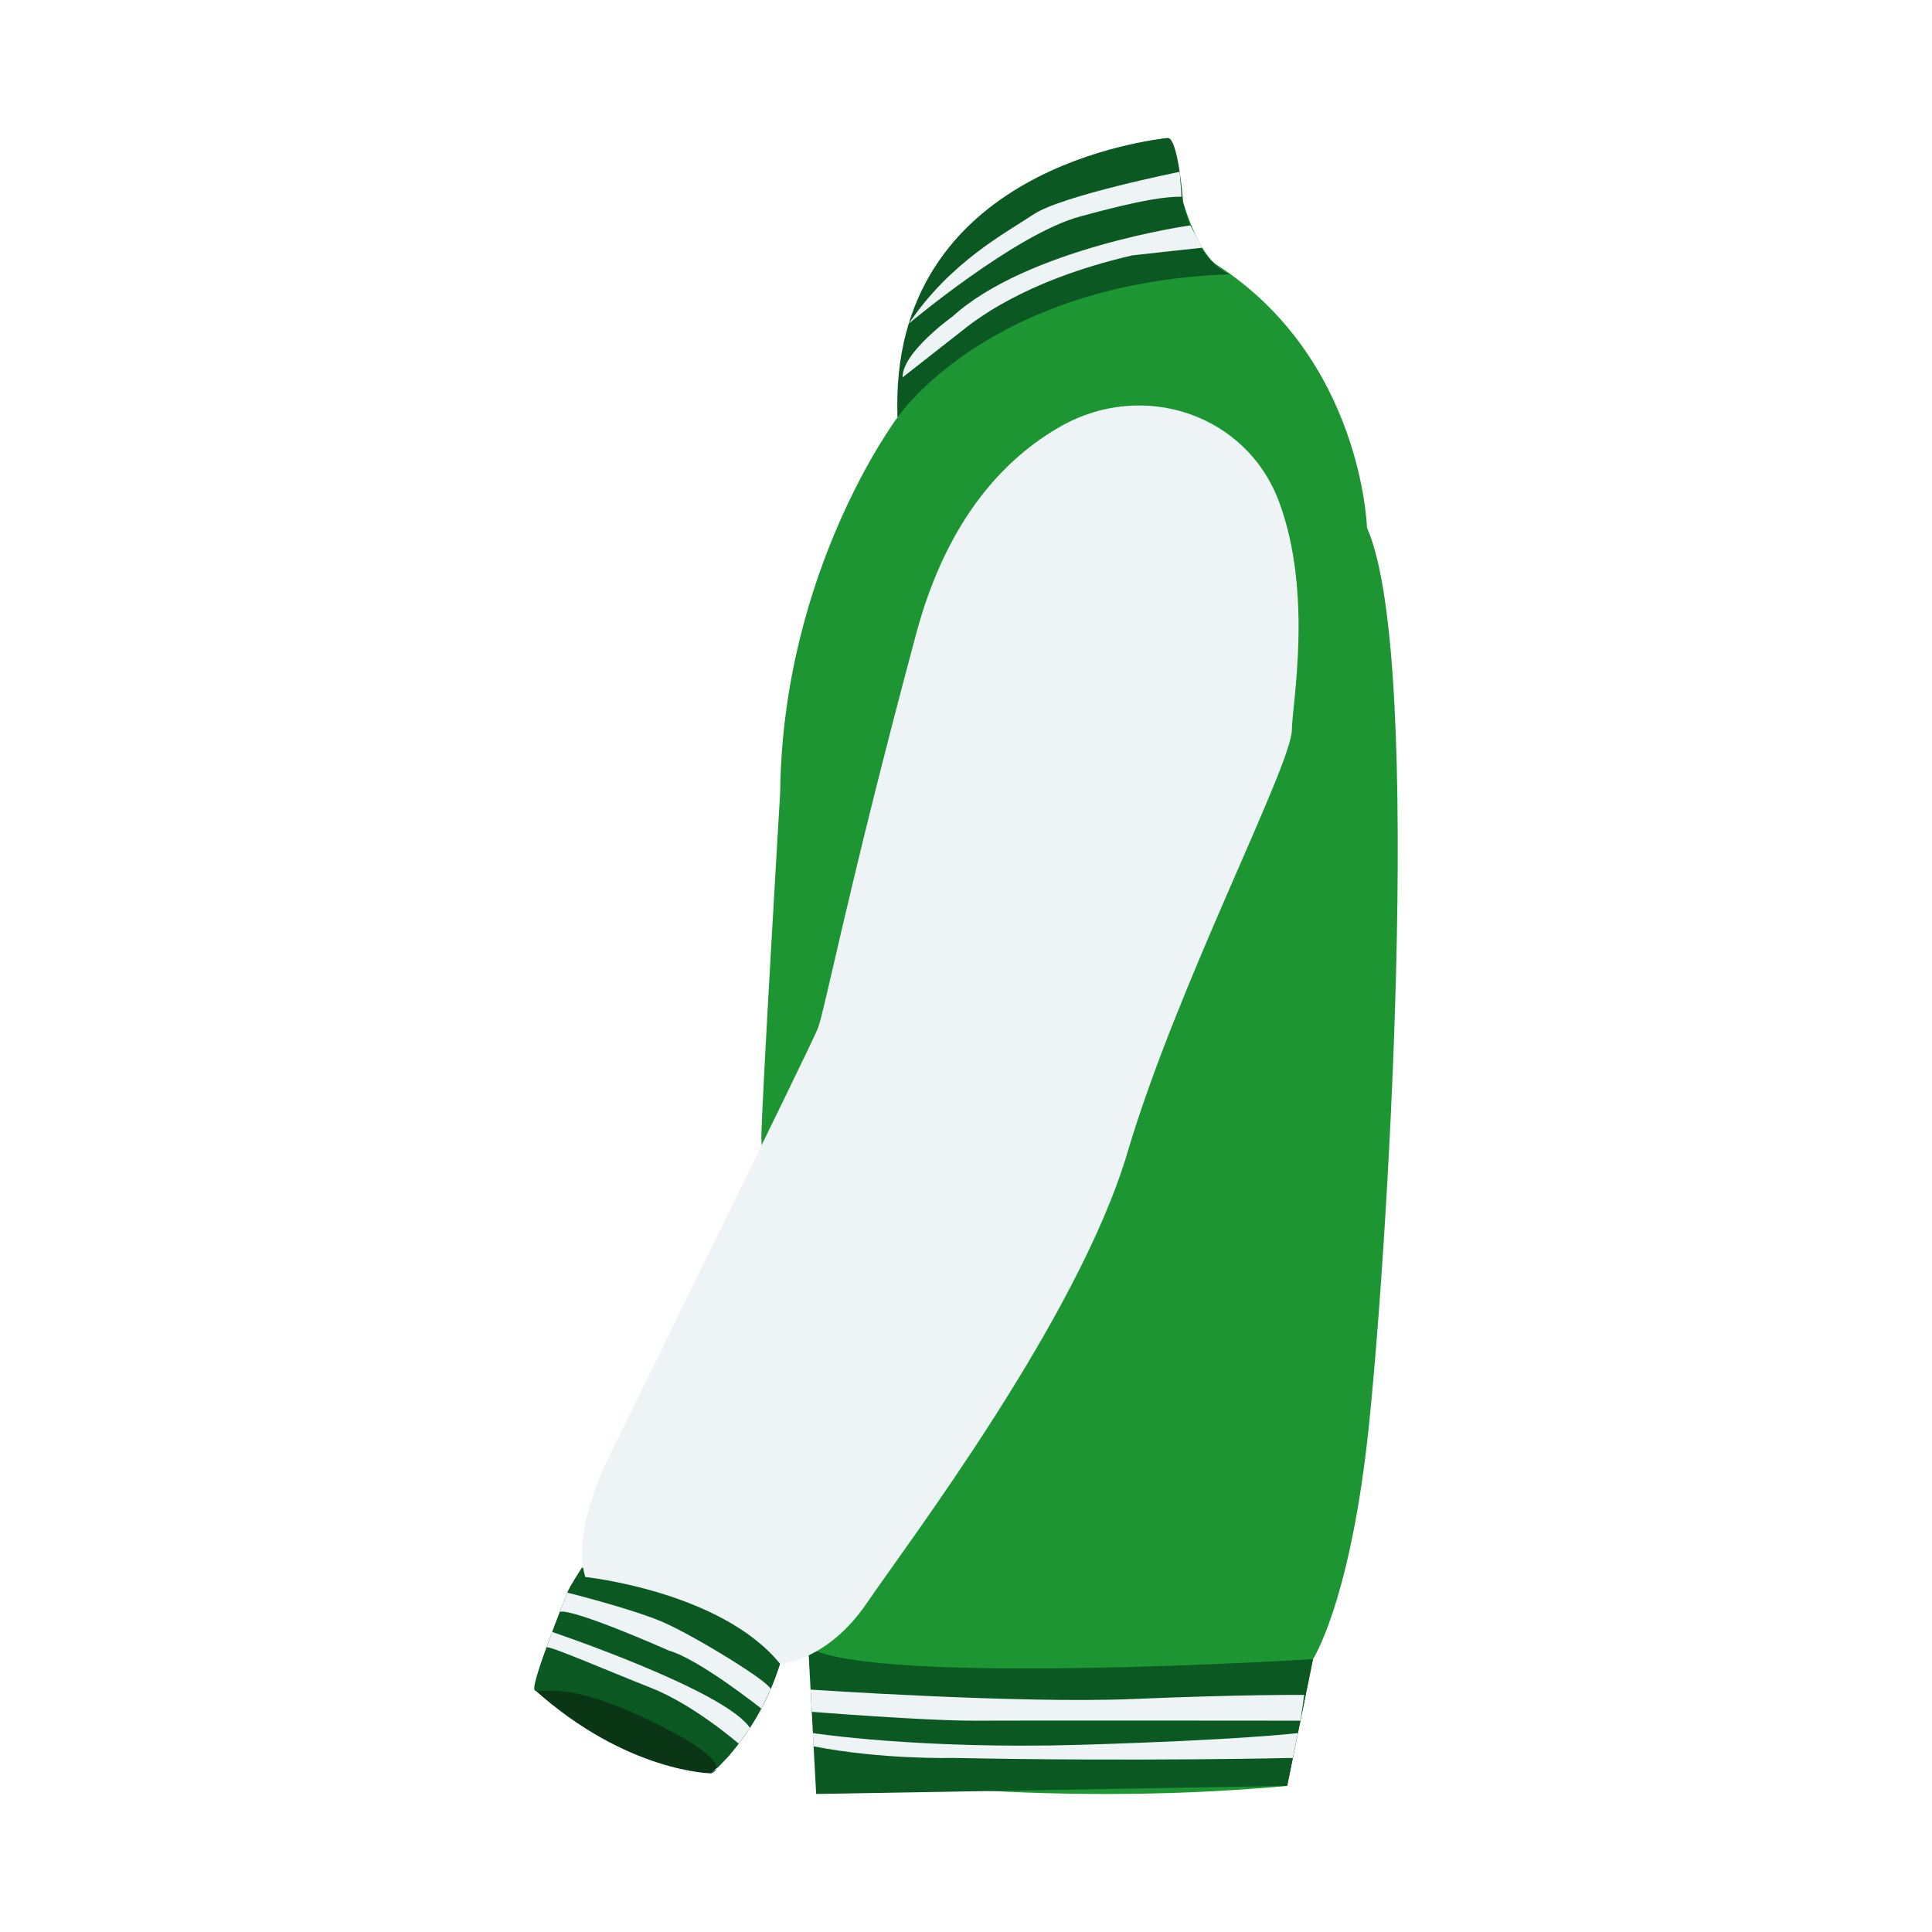 <?xml version="1.0" encoding="utf-8"?>
<!-- Generator: Adobe Illustrator 23.0.2, SVG Export Plug-In . SVG Version: 6.00 Build 0)  -->
<svg version="1.1" id="Layer_1" xmlns="http://www.w3.org/2000/svg" xmlns:xlink="http://www.w3.org/1999/xlink" x="0px" y="0px"
	 viewBox="0 0 488.45 488.45" style="enable-background:new 0 0 488.45 488.45;" xml:space="preserve">
<style type="text/css">
	.st0{fill:#C6C6C6;}
	.st1{fill:#070707;}
	.st2{fill:#090909;}
	.st3{fill:none;stroke:#000000;stroke-width:3;stroke-miterlimit:10;}
	.st4{fill:#F5E586;}
	.st5{fill:#2582AC;}
	.st6{fill:#6B3C39;}
	.st7{fill:#823F32;}
	.st8{fill:#562B25;}
	.st9{fill:none;stroke:#070707;stroke-miterlimit:10;}
	.st10{clip-path:url(#SVGID_2_);}
	.st11{fill:none;stroke:#F5E586;stroke-width:5;stroke-miterlimit:10;}
	.st12{clip-path:url(#SVGID_4_);}
	.st13{fill:#191413;}
	.st14{fill:#B88B74;}
	.st15{fill:#F1A562;}
	.st16{fill:#FDFDFD;}
	.st17{fill:#EF331A;}
	.st18{fill:#D6271A;}
	.st19{fill:#FFFFFF;}
	.st20{fill:#6B0E0A;}
	.st21{fill:#F9F9F8;}
	.st22{fill:#FEFEFF;}
	.st23{fill:#1D9533;stroke:#FFFFFF;stroke-width:5;stroke-miterlimit:10;}
	.st24{fill:#EF331A;stroke:#B23B32;stroke-width:2;stroke-miterlimit:10;}
	.st25{fill:#4A0F7B;}
	.st26{fill:#C6160E;}
	.st27{clip-path:url(#SVGID_6_);}
	.st28{fill:none;stroke:#562B25;stroke-width:1.2;stroke-miterlimit:10;}
	.st29{clip-path:url(#SVGID_8_);}
	.st30{fill:#1D9533;}
	.st31{fill:#0C5822;}
	.st32{fill:#0B3615;}
	.st33{fill:#1D9533;stroke:#115F24;stroke-width:1.5;stroke-miterlimit:10;}
	.st34{fill:#134A1D;}
	.st35{clip-path:url(#SVGID_10_);}
	.st36{fill:#EEF4F5;}
	.st37{fill:#155D84;}
	.st38{fill:#1879AE;}
	.st39{fill:#114156;}
	.st40{fill:#121111;}
	.st41{fill:#33110D;}
	.st42{clip-path:url(#SVGID_12_);}
	.st43{fill:#A0522D;}
	.st44{fill:#F42121;}
	.st45{fill:#FAB00B;}
	.st46{fill:#F5DDDB;}
	.st47{fill:#F66831;}
	.st48{opacity:0.49;fill:url(#);}
	.st49{opacity:0.53;}
	.st50{clip-path:url(#SVGID_14_);}
	.st51{fill:#DDDDDD;}
	.st52{fill:#B2B2B2;}
	.st53{fill:#757575;}
	.st54{fill:#3F3F3F;}
	.st55{fill:#070706;}
	.st56{fill:#F6C7DB;}
	.st57{fill:#040404;}
	.st58{fill:#F13C8B;}
	.st59{fill:#0A0A09;}
	.st60{fill:#239830;}
	.st61{fill:#1F6DAF;}
	.st62{clip-path:url(#SVGID_16_);}
	.st63{fill:#A6DAE9;}
	.st64{fill:#144863;}
	.st65{clip-path:url(#SVGID_18_);}
	.st66{clip-path:url(#SVGID_20_);}
	.st67{clip-path:url(#SVGID_22_);}
	.st68{clip-path:url(#SVGID_24_);}
	.st69{clip-path:url(#SVGID_26_);}
	.st70{fill:#10441D;}
	.st71{fill:#2B9B2E;}
</style>
<g>
	<g>
		<path class="st30" d="M204.36,416.5l2.37,32.05c0,0,54.01,8.9,118.69,2.97l6.53-32.05c0,0,8.9-13.65,13.65-54.6
			c4.75-40.95,14.84-198.22,0-231.45c0,0-1.19-42.73-37.98-66.47c0,0-7.12-3.56-12.46-32.05c0,0-63.5,5.93-68.25,70.62
			c0,0-29.08,38.58-29.67,94.96c0,0-4.75,79.53-4.75,87.24S204.36,416.5,204.36,416.5z"/>
		<g>
			<path class="st31" d="M204.36,416.5l1.98,37.05l119.09-2.04l6.53-32.05C331.95,419.47,220.97,426.39,204.36,416.5z"/>
			<path class="st36" d="M204.93,427.17c0,0,52.84,3.57,81.33,2.38c28.49-1.19,43.47-1.04,43.47-1.04l-0.94,6.51
				c0,0-69.43-0.07-82.09,0s-41.46-2.24-41.46-2.24L204.93,427.17z"/>
			<path class="st36" d="M205.51,438.16c0,0,26.8,4.15,67.42,2.97c40.62-1.19,55.21-2.97,55.21-2.97l-1.28,6.28
				c0,0-39.42,0.94-86.01,0c0,0-17.8,0.46-35.16-2.93L205.51,438.16z"/>
		</g>
	</g>
	<g>
		<path class="st31" d="M226.91,105.52c0,0,22.78-34.01,84.19-36.19c0,0-8.03-1.96-11.99-18.2c0,0-1.22-16.62-3.95-16.23
			C292.42,35.28,224.53,42.02,226.91,105.52z"/>
		<path class="st36" d="M229.75,81.83c0,0,26.9-22.6,43.19-27.06s21.93-5.04,25.78-5.04l-0.47-6.29c0,0-29.79,6-36.91,10.74
			S240.31,66.16,229.75,81.83z"/>
		<path class="st36" d="M228.21,95.4c0,0,12.05-9.46,14.72-11.54c2.67-2.08,15.13-12.76,43.32-19.29c0,0,13.23-1.49,17.74-1.93
			l-3.08-5.66c0,0-41.08,5.81-60.07,23.02C240.85,80,228.02,89.13,228.21,95.4z"/>
	</g>
	<g>
		<g>
			<path class="st32" d="M135.12,427.17l6.42-4.84l32.55,12.69l10.58,8.43l-4.84,4.89C179.83,448.35,158.46,448.13,135.12,427.17z"
				/>
			<path class="st31" d="M147.13,396.32c0,0-3.12,4.75-3.71,6.33c-0.59,1.58-9.1,22.73-8.31,24.52c0.79,1.79,5.93-3.49,29.28,7.85
				s15.43,13.32,15.43,13.32s11.67-9.34,17.41-27.7l1.19-4.15l-31.68-18L147.13,396.32z"/>
			<path class="st36" d="M143.43,402.65c0,0,16.62,4.15,24.33,7.52c7.72,3.36,27.71,15.54,27.05,17l-2.32,4.81
				c0,0-15.66-12.46-23.36-14.67c0,0-23.73-10.55-27.59-9.84L143.43,402.65z"/>
			<path class="st36" d="M139.59,412.59c0,0,43.78,14.77,50.02,24.28l-2.83,3.99c0,0-11.3-9.85-22.18-14.13
				s-26.19-10.94-26.45-10.22L139.59,412.59z"/>
		</g>
		<path class="st36" d="M147.98,398.7c0,0,34.35,3.62,49.26,21.96c0,0,11.87-0.59,21.96-15.43c10.09-14.84,53.41-71.81,65.88-113.95
			s41.54-97.92,41.54-106.83c0-6.03,5.44-34.1-3.21-57.49c-8.26-22.35-34.46-30.93-55.2-19.19c-13.79,7.81-28.66,22.97-36.55,52.35
			c-17.21,64.1-23.15,95.51-24.93,99.98c-1.78,4.47-53.41,109.51-53.41,109.51S144.41,387.42,147.98,398.7z"/>
	</g>
</g>
</svg>
